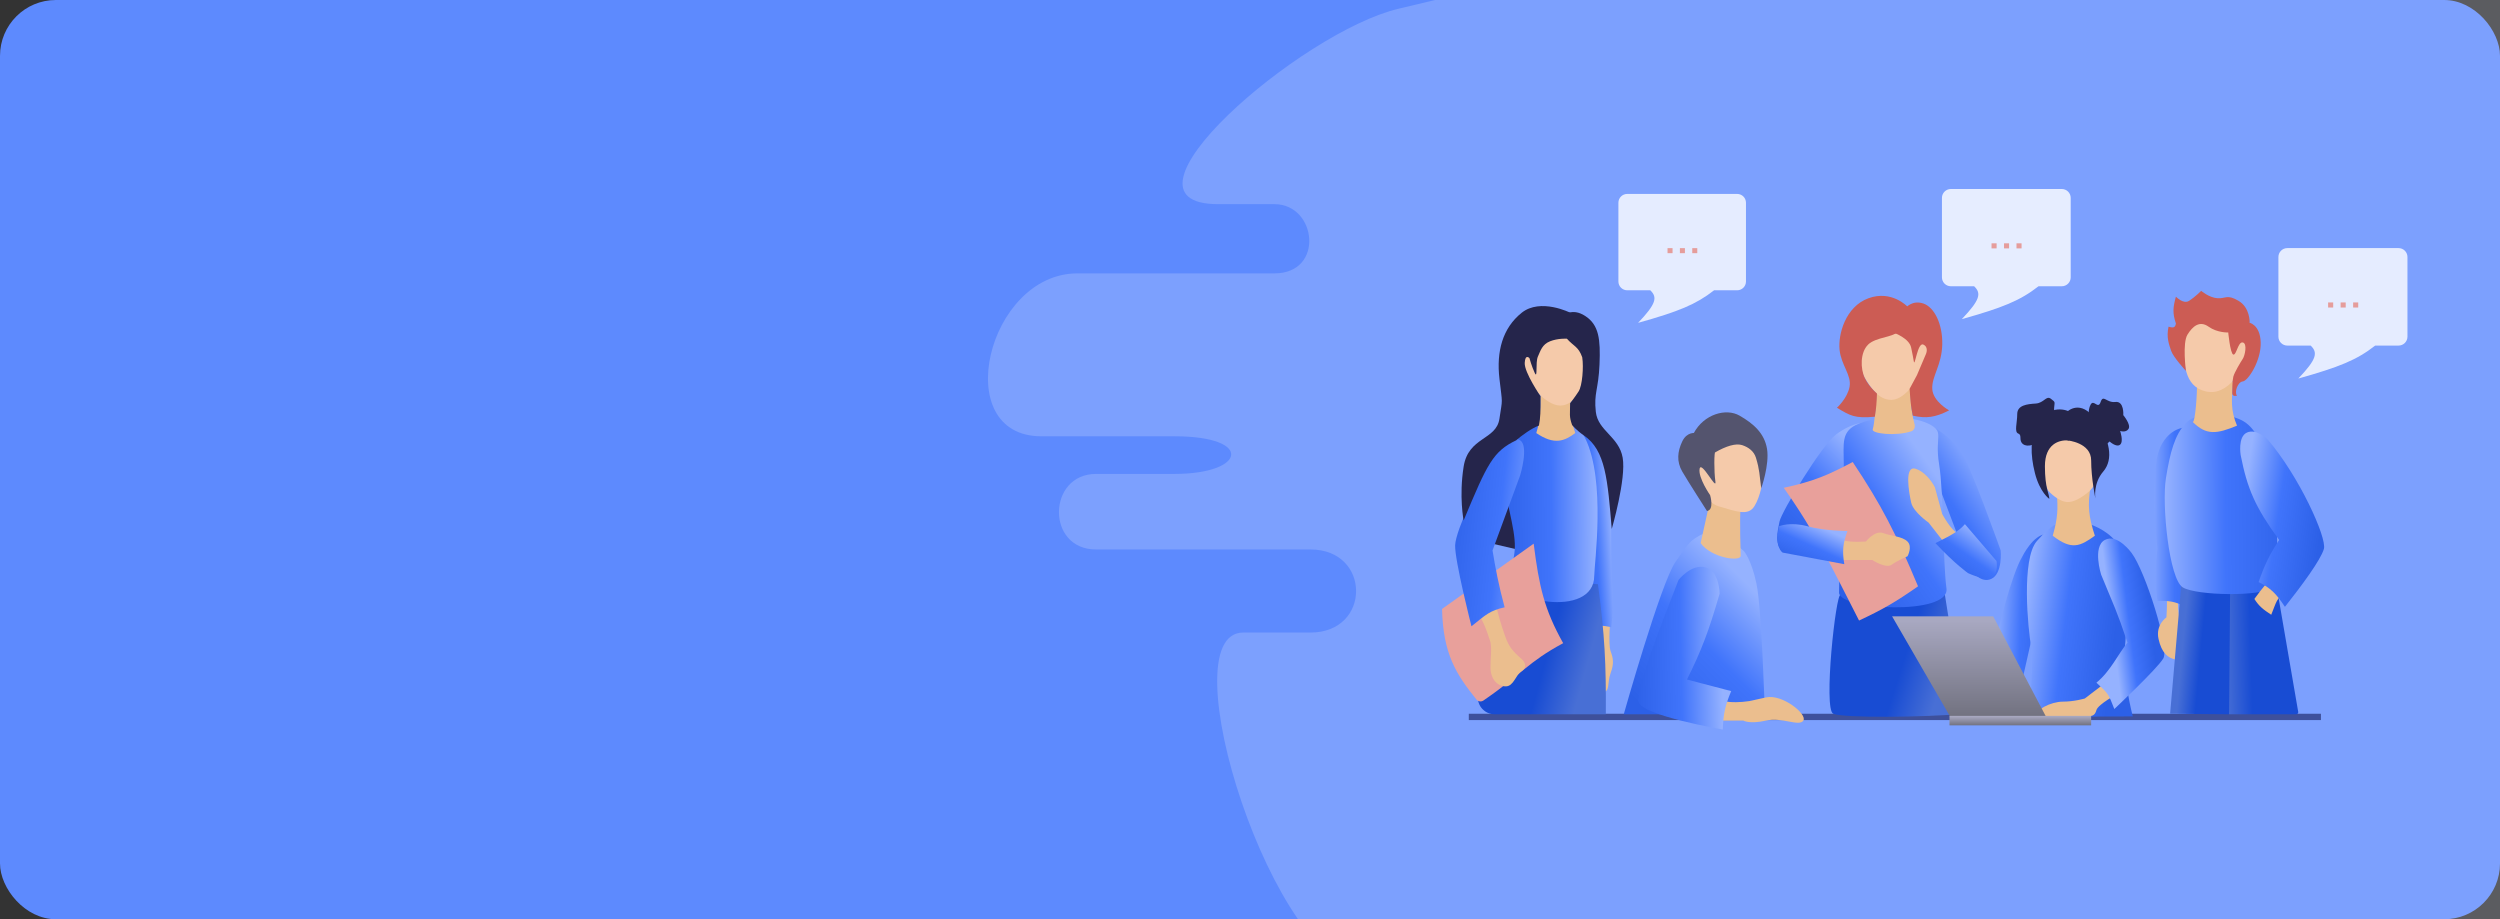 <svg width="582" height="214" viewBox="0 0 582 214" fill="none" xmlns="http://www.w3.org/2000/svg">
<rect x="0" y="0" width="582" height="214" fill="#333333" stroke="none"/>
<g clip-path="url(#clip0_244_2384)">
<rect width="582" height="214" rx="13" fill="#5D8AFE"/>
<path d="M325.579 2.032C348.302 -3.348 409.275 -19.416 484.289 -12.143C505.332 -7.465 520.128 -12.143 536.185 -12.143C552.242 -12.143 584.876 -4.887 596.509 -4.887C608.142 -4.887 619.48 10.95 619.48 24.734C619.48 38.518 606.246 36.085 596.509 36.085C586.772 36.085 586.772 44.267 596.509 44.267H636.284C654.236 44.267 671.456 87.494 653.504 87.494H636.284C628.873 87.494 630.654 92.576 636.212 92.576C641.77 92.576 657.108 90.616 657.108 99.116C657.108 107.616 658.753 124.956 636.212 124.956H606.574C594.223 124.956 598.947 139.063 611.607 139.063H632.29C632.914 139.099 633.389 139.13 633.742 139.157C636.002 139.106 640.86 139.063 650.416 139.063C684.418 139.063 661.23 181.55 646.394 181.55C631.559 181.55 633.914 181.143 624.651 181.55C615.387 181.957 609.7 191.277 621.433 191.277H643.177C653.359 191.277 634.458 212.089 625.052 212.089C615.645 212.089 463.738 229.143 460.936 231.965C449.637 240.479 423.621 229.268 407.38 220.589C391.139 211.91 377.28 226.587 364.929 226.264C352.578 225.942 339.766 226.264 318.223 226.264C296.68 226.264 271.59 147.255 289.427 147.255H305.068C319.272 147.255 319.212 127.917 305.068 127.917H255.159C243.451 127.917 243.839 110.327 255.159 110.327H273.413C290.087 110.327 291.94 101.569 273.413 101.569H242.434C220.816 101.569 229.825 63.643 250.822 63.643H296.68C308.413 63.643 306.561 47.528 296.68 47.528H283.582C256.409 47.528 302.855 7.411 325.579 2.032Z" fill="#EBEFFF" fill-opacity="0.22"/>
<path d="M341.936 166.898L540.313 166.898" stroke="#000038" stroke-opacity="0.5" stroke-width="1.471"/>
<path d="M428.493 138.453C427.363 138.065 424.454 165.146 426.777 166.163C429.1 167.179 447.917 167.024 457.183 166.163L452.77 138.453H428.493Z" fill="url(#paint0_linear_244_2384)"/>
<path d="M456.327 104.737C454.159 101.794 447.131 96.4 445.66 99.097C444.189 101.794 449.828 109.028 449.828 109.028L458.656 132.323C458.656 132.323 460.863 136.001 463.56 134.775C466.258 133.549 465.767 128.155 465.767 128.155C465.767 128.155 458.495 107.679 456.327 104.737Z" fill="url(#paint1_linear_244_2384)"/>
<path d="M427.391 101.181C430.824 98.528 435.361 97.38 437.077 99.342C438.794 101.304 434.135 105.963 434.135 105.963C434.135 105.963 422.242 124.476 420.77 125.457C419.299 126.438 417.215 129.748 415.131 128.4C413.046 127.051 413.782 123.741 414.272 121.411C414.763 119.082 423.958 103.834 427.391 101.181Z" fill="url(#paint2_linear_244_2384)"/>
<path d="M432.786 98.606C428.495 100.323 429.23 103.143 429.23 108.047C429.23 112.951 428.127 133.917 428.127 137.963C428.127 142.009 453.997 143.358 453.139 136.982C452.28 130.607 452.525 114.79 451.422 108.047C450.319 101.304 452.893 100.568 448.847 98.606C444.801 96.645 437.077 96.89 432.786 98.606Z" fill="url(#paint3_linear_244_2384)"/>
<path d="M431.315 107.557C425.766 110.477 422.507 111.998 415.254 113.564C422.847 124.29 426.281 131.782 432.787 144.461C438.165 141.941 441.179 140.243 446.519 136.492C441.328 124.103 438.069 117.672 431.315 107.557Z" fill="#E8A09B"/>
<path d="M434.379 126.07C431.445 126.237 429.973 126.097 427.636 125.457L426.655 130.361H435.851C435.851 130.361 439.039 132.446 440.387 131.465C441.736 130.484 444.065 129.503 444.065 129.503C444.065 129.503 445.291 127.296 444.065 126.07C442.839 124.844 440.387 124.844 438.425 124.108C436.464 123.373 434.379 126.07 434.379 126.07Z" fill="#EBBE8E"/>
<path d="M430.09 123.618C430.09 123.618 424.818 123.618 420.772 122.515C416.726 121.411 414.151 122.515 414.151 122.515C413.048 127.542 415.009 128.645 415.009 128.645L429.354 131.342C428.827 128.142 429.057 126.467 430.09 123.618Z" fill="url(#paint4_linear_244_2384)"/>
<path d="M452.158 119.695C453.901 122.738 455.002 124.029 457.308 125.212L454.243 128.4C452.334 125.963 451.161 124.461 448.97 121.656C448.97 121.656 445.415 119.204 444.924 116.997C444.434 114.79 443.208 108.17 446.028 109.151C448.848 110.131 450.442 113.442 450.442 113.442L452.158 119.695Z" fill="#EBBE8E"/>
<path d="M457.43 122.024C456.239 123.38 454.975 124.288 450.564 126.438C455.127 131.325 458.166 133.427 458.166 133.427C458.166 133.427 462.58 135.511 463.929 134.285C465.277 133.059 464.787 130.607 464.787 130.607L457.43 122.024Z" fill="url(#paint5_linear_244_2384)"/>
<path d="M436.833 89.901C436.867 93.945 436.343 98.852 435.975 99.955C435.643 100.949 441.327 101.599 444.928 100.414C445.589 100.196 445.889 99.476 445.715 98.802C444.842 95.404 444.785 93.322 444.802 89.901H436.833Z" fill="#EBBE8E"/>
<path d="M432.42 79.603C432.297 75.311 436.466 72.001 440.266 72.001C444.067 72.001 447.132 74.698 448.481 79.603C449.83 84.507 445.661 89.166 445.661 89.166C445.661 89.166 443.209 93.089 440.266 93.089C437.324 93.089 435.485 90.147 434.381 88.43C433.278 86.714 432.542 83.894 432.42 79.603Z" fill="#F5CAAA"/>
<path d="M442.596 76.537C443.944 74.576 444.067 71.388 444.067 71.388C444.067 71.388 440.389 67.464 434.994 69.426C429.599 71.388 427.883 77.886 428.251 81.442C428.619 84.997 431.071 87.327 430.58 90.024C430.09 92.721 427.638 94.928 427.638 94.928C430.705 96.753 431.719 97.451 436.465 97.013C436.809 94.897 436.877 93.718 436.956 91.618C436.956 91.618 434.504 89.534 433.768 87.081C433.032 84.629 433.278 80.951 435.73 79.602C438.182 78.254 441.247 78.499 442.596 76.537Z" fill="#CC5C54"/>
<path d="M447.743 70.652C445.169 69.794 443.697 71.633 443.697 71.633L441 77.518C441 77.518 444.486 78.744 444.923 80.951C445.361 83.158 445.291 82.668 445.536 84.139C445.782 85.61 446.395 79.602 447.743 80.215C449.092 80.829 448.356 82.422 448.356 82.422L446.272 87.327L444.556 90.514C444.727 93 444.802 94.402 445.291 96.767C448.436 97.466 450.492 97.19 453.751 95.541C453.751 95.541 449.95 93.457 449.828 90.514C449.705 87.572 452.046 84.983 452.157 80.215C452.268 75.448 450.318 71.51 447.743 70.652Z" fill="#CC5C54"/>
<path d="M470.761 129.626C470.761 129.626 473.336 124.354 476.401 124.354C479.466 124.354 477.137 132.323 477.137 132.323C473.664 145.042 472.226 151.711 469.167 165.917L462.424 158.438C465.225 145.447 468.432 133.549 470.761 129.626Z" fill="url(#paint6_linear_244_2384)"/>
<path d="M474.195 125.948C477.873 121.779 478.977 122.024 478.977 122.024H486.456C486.456 122.024 490.134 123.128 492.464 125.948C494.793 128.768 495.406 144.216 494.671 150.592C493.935 156.967 496.51 166.776 496.51 166.776L472.234 166.898C472.234 166.898 473.582 154.76 472.846 150.592C472.111 146.423 470.517 130.116 474.195 125.948Z" fill="url(#paint7_linear_244_2384)"/>
<path d="M485.35 162.607L491.113 158.193L493.197 161.381C493.197 161.381 488.415 163.956 488.048 165.304C487.68 166.653 487.067 166.776 485.35 166.776C483.634 166.776 481.672 166.898 480.201 166.776C478.729 166.653 475.419 168.247 474.438 166.776C473.457 165.304 477.503 163.343 480.201 163.343C482.898 163.343 485.35 162.607 485.35 162.607Z" fill="#EBBE8E"/>
<path d="M489.15 133.794C489.15 133.794 487.066 127.296 490.009 125.702C492.951 124.109 496.262 128.768 496.262 128.768C499.449 133.059 505.089 150.837 503.618 153.289C502.147 155.741 492.215 165.059 492.215 165.059C490.8 161.363 490.745 161.453 488.047 158.929C491.357 156.231 493.052 152.293 495.281 149.611C492.743 142.009 492.128 141.065 489.15 133.794Z" fill="url(#paint8_linear_244_2384)"/>
<path d="M478.854 114.668C479.073 118.641 479.101 120.426 477.873 124.721C482.313 128.169 484.28 127.16 487.682 124.721C486.241 120.271 485.939 117.751 486.701 113.196L478.854 114.668Z" fill="#EBBE8E"/>
<path d="M474.929 102.284C474.929 102.284 476.277 97.135 481.427 97.135C486.576 97.135 488.538 102.284 488.538 102.284C489.274 110.254 488.293 112.338 486.576 114.177C486.576 114.177 483.756 116.875 481.427 116.875C479.097 116.875 476.768 114.177 476.768 114.177C474.929 109.641 474.483 108.854 474.929 102.284Z" fill="#F5CAAA"/>
<path d="M481.306 95.786V102.53C481.306 102.53 486.823 103.02 486.823 107.189C486.823 111.357 487.804 116.016 487.804 116.016C487.804 116.016 487.225 112.583 489.643 109.763C492.06 106.944 491.237 102.407 487.804 97.625C484.371 92.844 481.306 95.786 481.306 95.786Z" fill="#25254B"/>
<path d="M481.671 95.786V102.53C479.274 102.337 476.056 103.4 476.056 108.549C476.056 113.699 477.083 114.989 477.083 116.147C477.083 116.147 474.868 114.631 473.73 110.131C472.593 105.631 472.701 101.956 474.193 99.097C477.135 93.457 481.671 95.786 481.671 95.786Z" fill="#25254B"/>
<path d="M486.7 94.192C485.964 95.541 486.332 97.282 486.332 97.871C489.03 98.851 489.03 101.058 489.888 103.878L491.114 102.775C491.114 102.775 492.708 104.246 493.566 103.511C494.424 102.775 493.566 100.323 493.566 100.323C493.566 100.323 494.915 100.813 495.528 99.832C496.141 98.852 494.302 96.644 494.302 96.644C494.302 96.644 494.547 93.334 492.463 93.579C490.378 93.825 489.643 91.74 489.03 93.579C488.416 95.418 487.436 92.844 486.7 94.192Z" fill="#25254B"/>
<path d="M478.192 95.051C478.069 96.645 480.154 96.89 480.154 96.89C476.326 98.421 474.91 98.284 473.901 103.265C473.901 103.265 472.062 104.246 470.958 103.388C469.855 102.53 470.836 101.304 469.855 100.936C468.874 100.568 469.61 98.484 469.61 96.399C469.61 94.315 471.939 94.07 473.901 93.947C475.863 93.825 476.353 91.986 477.456 92.844C478.56 93.702 478.315 93.457 478.192 95.051Z" fill="#25254B"/>
<path d="M464.017 143.48H440.477L453.963 166.776H476.278L464.017 143.48Z" fill="url(#paint9_linear_244_2384)"/>
<path d="M486.821 168.86H453.84V166.653H486.821V168.86Z" fill="url(#paint10_linear_244_2384)"/>
<path d="M390.026 130.852C393.459 125.825 393.704 125.825 395.789 124.599C397.873 123.373 402.616 125.303 405.965 128.277C405.965 128.277 407.682 130.116 408.908 135.879C410.134 141.641 410.869 166.285 410.869 166.285H378.011C378.011 166.285 386.593 135.879 390.026 130.852Z" fill="url(#paint11_linear_244_2384)"/>
<path d="M407.192 163.22C405.223 163.523 402.944 163.581 401.307 163.22L398.609 167.757H405.843C405.843 167.757 407.314 168.615 411.115 167.757C414.916 166.898 418.839 169.228 419.82 167.757C420.801 166.285 414.916 161.504 411.115 162.362C407.314 163.22 407.192 163.22 407.192 163.22Z" fill="#EBBE8E"/>
<path d="M390.762 135.021C390.762 135.021 393.705 131.22 397.015 132.078C400.326 132.936 400.326 138.208 400.326 138.208C397.749 147.109 396.06 151.494 392.724 158.193L403.023 160.89C401.641 164.194 401.185 166.149 401.061 169.841C401.061 169.841 381.935 166.53 381.444 163.343C380.954 160.155 386.717 145.342 390.762 135.021Z" fill="url(#paint12_linear_244_2384)"/>
<path d="M398.488 114.79L395.913 126.438C398.392 129.889 405.231 130.852 405.231 129.381C405.231 127.909 404.926 121.871 405.231 117.365L398.488 114.79Z" fill="#EBBE8E"/>
<path d="M410.379 111.725C410.379 111.725 409.889 115.526 408.418 117.856C406.946 120.185 404.249 119.082 400.08 117.856C395.912 116.63 393.459 108.292 393.459 108.292C393.459 108.292 393.214 104.001 396.034 101.426C398.854 98.852 400.816 98.785 405.107 99.955C409.398 101.125 410.379 111.725 410.379 111.725Z" fill="#F5CAAA"/>
<path d="M394.319 100.813C395.861 101.524 397.497 102.847 399.224 105.35C401.881 103.804 404.128 103.143 405.599 103.633C407.07 104.124 408.321 105.045 408.787 106.576C409.645 109.396 409.591 110.462 410.013 113.687C410.013 113.687 411.975 108.17 411.362 104.491C410.749 100.813 408.174 98.606 404.986 96.767C401.798 94.928 396.653 96.449 394.319 100.813Z" fill="#54546E"/>
<path d="M394.686 100.813C397.132 101.69 398.037 102.774 399.345 105.105C399.031 105.104 399.002 109.764 399.345 112.093C399.688 114.422 396.035 107.066 395.667 109.151C395.299 111.235 398.119 115.281 398.119 115.281C398.119 115.281 399.146 118.725 397.384 118.959C397.384 118.959 392.97 112.093 391.621 109.764C390.272 107.434 390.518 105.105 391.621 102.775C392.725 100.445 394.686 100.813 394.686 100.813Z" fill="#54546E"/>
<path d="M354.221 128.155L346.864 126.438L352.995 113.687L354.221 128.155Z" fill="#25254B"/>
<path d="M374.942 151.572C374.329 149.856 374.942 143.48 374.942 143.48H371.877V151.572C371.877 151.572 370.981 153.684 371.141 155.373C371.359 157.662 371.019 161.136 372.98 161.136C374.942 161.136 374.084 159.051 374.942 156.722C375.8 154.392 375.555 153.289 374.942 151.572Z" fill="#EBBE8E"/>
<path d="M373.148 106.282C373.148 106.282 370.206 100.765 367.141 100.275C364.075 99.784 367.141 106.282 367.141 106.282C368.91 114.144 369.349 118.955 369.348 128.106C370.002 135.537 370.001 140.211 369.348 146.007C371.437 145.532 372.693 145.498 375.11 146.007C375.887 139.95 375.11 137.179 375.11 129.945C375.11 121.24 375.11 112.413 373.148 106.282Z" fill="url(#paint13_linear_244_2384)"/>
<path d="M348.946 134.653C346.108 145.048 345.038 151.748 344.06 162.022C343.841 164.312 345.651 166.285 347.952 166.285H373.835C373.914 154.448 373.581 147.817 371.996 136.001L348.946 134.653Z" fill="url(#paint14_linear_244_2384)"/>
<path d="M351.276 118.346C349.314 109.518 350.519 100.446 357.385 98.606H365.543C365.543 98.606 367.21 98.316 369.04 102.044C373.904 111.951 371.139 131.342 371.139 134.04C371.139 144.236 349.56 139.925 351.276 134.04C352.993 128.155 353.238 127.174 351.276 118.346Z" fill="url(#paint15_linear_244_2384)"/>
<path d="M335.706 141.764C335.969 152.314 338.986 156.937 343.706 162.835C344.103 163.331 344.816 163.439 345.34 163.08C354.441 156.844 355.607 154.192 363.906 149.733C359.454 141.773 358.302 136.483 357.04 126.561L335.706 141.764Z" fill="#E8A09B"/>
<path d="M346.986 149.488C345.829 145.834 345.063 144.217 343.553 141.887L347.967 139.557C348.771 143.067 349.289 145.03 350.541 148.507C351.253 150.385 351.967 151.455 354.219 153.412C355.078 154.157 355.568 155.373 354.219 156.231C352.871 157.09 352.38 159.787 350.541 159.787C348.702 159.787 346.986 158.193 346.986 155.373C346.986 152.553 347.332 151.604 346.986 149.488Z" fill="#EBBE8E"/>
<path d="M346.85 107.422C348.934 103.499 351.804 101.161 353.888 102.51C355.972 103.859 353.888 110.669 353.888 110.669L347.463 128.142C348.076 131.943 348.934 136.48 350.283 141.384C346.85 142.12 345.832 143.163 342.558 145.798C342.558 145.798 338.635 130.472 338.758 126.916C338.88 123.361 344.766 111.345 346.85 107.422Z" fill="url(#paint16_linear_244_2384)"/>
<path d="M358.633 91.495C358.633 94.806 358.633 97.626 357.652 100.813C361.891 103.718 364.273 102.653 366.725 100.813C365.357 96.523 365.689 96.445 365.622 91.495H358.633Z" fill="#EBBE8E"/>
<path d="M354.097 82.03C354.48 77.249 358.708 74.429 362.925 74.306C367.142 74.184 368.16 77.617 369.055 81.54C369.949 85.463 368.066 89.878 368.066 89.878C368.066 89.878 367.291 93.652 363.911 94.351C360.531 95.05 356.565 89.878 356.565 89.878C356.565 89.878 353.714 86.811 354.097 82.03Z" fill="#F5CAAA"/>
<path d="M364.764 78.843C364.642 76.056 365.028 74.66 365.622 72.835C365.622 72.835 358.633 69.279 354.219 72.835C349.806 76.391 348.334 81.785 349.07 88.161C349.806 94.536 349.806 92.452 349.07 97.479C348.334 102.506 341.836 101.647 340.733 108.636C339.629 115.625 340.733 121.159 340.733 121.159C346.25 107.917 347.594 105.074 352.956 102.51C354.059 101.529 356.549 99.686 358.265 99.073C358.633 96.988 358.633 96.166 358.633 92.243V92.243C358.633 92.243 354.832 86.689 354.955 84.483C355.078 82.276 356.058 83.379 356.058 83.379C356.058 83.379 356.549 85.218 357.285 86.812C358.02 88.406 357.407 84.36 358.02 83.011C358.633 81.663 359.001 80.191 360.84 79.456C362.679 78.72 364.764 78.843 364.764 78.843Z" fill="#25254B"/>
<path d="M368.341 83.162C367.438 80.652 366.412 80.676 364.763 78.843C363.551 77.494 363.292 74.306 363.905 73.57C363.905 73.57 365.867 71.486 369.054 73.57C372.242 75.655 372.61 78.965 372.365 84.85C372.12 90.735 371.016 91.471 371.507 95.885C371.997 100.299 376.901 101.647 377.759 106.552C378.618 111.456 375.218 123.14 375.218 123.14C374.237 111.738 373.819 104.841 368.691 101.344C367.015 100.202 365.989 98.95 365.989 98.95C365.253 96.866 365.523 96.46 365.523 93.885C365.523 93.885 366.71 92.37 367.525 91.088C368.341 89.806 368.709 85.492 368.341 83.162Z" fill="#25254B"/>
<path d="M376.764 47.2C376.764 46.066 377.683 45.146 378.817 45.146H404.409C405.544 45.146 406.463 46.066 406.463 47.2V65.525C406.463 66.659 405.544 67.579 404.409 67.579H399.038C394.79 70.903 390.721 72.537 381.345 75.162C385.62 70.68 385.869 69.199 384.189 67.579H378.817C377.683 67.579 376.764 66.659 376.764 65.525V47.2Z" fill="white" fill-opacity="0.8"/>
<path d="M388.201 58.938V57.767H389.371V58.938H388.201ZM391.079 58.938V57.767H392.25V58.938H391.079ZM393.958 58.938V57.767H395.129V58.938H393.958Z" fill="#E59D9B"/>
<path d="M452.085 46.073C452.085 44.928 453.013 44 454.158 44H479.987C481.132 44 482.06 44.928 482.06 46.073V64.568C482.06 65.713 481.132 66.641 479.987 66.641H474.566C470.279 69.996 466.172 71.644 456.709 74.294C461.023 69.77 461.275 68.276 459.579 66.641H454.158C453.013 66.641 452.085 65.713 452.085 64.568V46.073Z" fill="white" fill-opacity="0.81"/>
<path d="M463.629 57.827V56.645H464.81V57.827H463.629ZM466.534 57.827V56.645H467.715V57.827H466.534ZM469.439 57.827V56.645H470.621V57.827H469.439Z" fill="#E59D9B"/>
<path d="M529.97 136.369L535.025 165.74C535.074 166.025 534.855 166.285 534.566 166.285H518.935L517.954 136.369H529.97Z" fill="url(#paint17_linear_244_2384)"/>
<path d="M504.345 143.726C504.504 141.079 504.515 139.546 504.345 137.228H507.533C506.898 139.861 506.856 141.828 507.533 144.461C507.533 144.461 506.675 148.262 507.533 149.488C508.391 150.714 508.146 153.902 506.43 153.534C504.713 153.166 503.242 152.063 502.506 148.753C501.771 145.442 504.345 143.726 504.345 143.726Z" fill="#EBBE8E"/>
<path d="M502.26 106.085C503.118 102.407 505.693 99.587 509.126 99.465C512.559 99.342 509.862 108.783 509.862 108.783C509.126 111.971 508.988 121.886 509.126 127.296C509.264 132.707 509.185 135.741 508.636 141.151C506.336 140.069 504.939 139.77 502.26 139.925C501.631 135.764 501.578 133.138 502.26 127.664C501.223 119.237 501.402 109.764 502.26 106.085Z" fill="url(#paint18_linear_244_2384)"/>
<path d="M507.777 136.369L505.202 166.163L518.934 166.285L519.179 136.369H507.777Z" fill="url(#paint19_linear_244_2384)"/>
<path d="M504.221 111.358C503.24 117.488 504.956 134.775 508.144 136.737C511.332 138.699 526.78 138.944 528.987 136.737C531.194 134.53 529.968 116.384 528.252 109.518C526.535 102.652 524.819 98.974 521.14 97.503C517.462 96.032 511.455 95.787 508.88 98.484C506.305 101.181 505.202 105.227 504.221 111.358Z" fill="url(#paint20_linear_244_2384)"/>
<path d="M528.743 134.285C527.033 136.774 527.034 136.356 524.819 139.435C525.901 141.137 526.86 141.882 528.743 143.113C530.076 139.841 529.758 139.791 532.176 137.35L528.743 134.285Z" fill="#EBBE8E"/>
<path d="M521.631 105.963C521.631 105.963 520.896 101.672 523.103 100.691C525.31 99.71 527.884 102.285 527.884 102.285C535.231 110.824 541.739 125.212 541.003 127.787C540.268 130.362 535.774 136.415 531.93 141.273C529.894 138.17 528.56 136.861 525.8 135.511C527.303 131.254 528.356 129.113 530.582 125.702C525.014 118.078 523.166 113.752 521.631 105.963Z" fill="url(#paint21_linear_244_2384)"/>
<path d="M511.457 88.798C511.54 91.507 511.058 98.296 510.477 98.239C513.656 101.41 516.082 101.024 520.776 99.097C519.278 95.499 519.452 93.112 519.917 88.798H511.457Z" fill="#EBBE8E"/>
<path d="M508.147 80.215C508.638 84.016 508.147 89.901 513.542 91.127C518.937 92.353 522.247 85.365 523.228 83.158C524.209 80.951 524.413 72.362 517.343 71.756C510.273 71.15 507.657 76.415 508.147 80.215Z" fill="#F5CAAA"/>
<path d="M522.123 79.725C521.02 79.48 520.652 82.729 519.916 82.545C519.181 82.361 518.69 77.028 518.69 77.028C520.661 76.502 521.724 76.261 523.472 75.066C523.472 75.066 526.169 75.434 526.292 79.725C526.415 84.016 523.313 88.7 522.123 88.798C520.934 88.895 520.097 91.371 520.775 92.108C520.775 92.108 519.671 92.476 519.671 91.495C519.671 90.514 519.671 88.675 519.916 87.695C520.162 86.714 521.633 84.261 522.123 83.526C522.614 82.79 523.227 79.97 522.123 79.725Z" fill="#CC5C54"/>
<path d="M523.717 75.066C522.305 76.346 521.232 76.866 518.69 77.395C518.69 77.395 516.238 77.518 514.154 76.047C512.07 74.576 510.476 75.924 509.25 77.886C508.024 79.848 508.882 86.346 508.882 86.346C508.882 86.346 505.939 83.158 505.449 81.687C504.958 80.216 504.283 78.565 504.836 76.047C506.035 76.41 506.397 76.231 506.552 75.311C505.729 72.869 505.876 71.5 506.552 69.058C506.552 69.058 508.269 70.897 509.617 70.039C510.966 69.181 512.437 67.71 512.437 67.71C512.437 67.71 514.277 69.303 516.238 69.426C518.2 69.549 518.445 68.445 521.142 70.039C523.84 71.633 523.717 75.066 523.717 75.066Z" fill="#CC5C54"/>
<path d="M530.413 59.835C530.413 58.687 531.343 57.757 532.491 57.757H558.38C559.527 57.757 560.457 58.687 560.457 59.835V78.373C560.457 79.52 559.527 80.45 558.38 80.45H552.946C548.649 83.813 544.533 85.466 535.048 88.121C539.372 83.587 539.624 82.089 537.924 80.45H532.491C531.343 80.45 530.413 79.52 530.413 78.373V59.835Z" fill="white" fill-opacity="0.8"/>
<path d="M541.984 71.593V70.408H543.168V71.593H541.984ZM544.896 71.593V70.408H546.08V71.593H544.896ZM547.808 71.593V70.408H548.993V71.593H547.808Z" fill="#E59D9B"/>
</g>
<defs>
<linearGradient id="paint0_linear_244_2384" x1="426.164" y1="150.093" x2="452.118" y2="158.296" gradientUnits="userSpaceOnUse">
<stop offset="0.016" stop-color="#184CD3"/>
<stop offset="0.635" stop-color="#184CD3"/>
<stop offset="1" stop-color="#486FD5"/>
</linearGradient>
<linearGradient id="paint1_linear_244_2384" x1="445.415" y1="129.922" x2="467.401" y2="114.534" gradientUnits="userSpaceOnUse">
<stop stop-color="#2C60E7"/>
<stop offset="0.547" stop-color="#4074FB"/>
<stop offset="1" stop-color="#95B2FF"/>
</linearGradient>
<linearGradient id="paint2_linear_244_2384" x1="413.735" y1="124.492" x2="433.112" y2="105.437" gradientUnits="userSpaceOnUse">
<stop stop-color="#2C60E7"/>
<stop offset="0.547" stop-color="#4074FB"/>
<stop offset="1" stop-color="#95B2FF"/>
</linearGradient>
<linearGradient id="paint3_linear_244_2384" x1="428.127" y1="135.235" x2="454.778" y2="116.219" gradientUnits="userSpaceOnUse">
<stop stop-color="#2C60E7"/>
<stop offset="0.547" stop-color="#4074FB"/>
<stop offset="1" stop-color="#95B2FF"/>
</linearGradient>
<linearGradient id="paint4_linear_244_2384" x1="413.814" y1="130.045" x2="418.298" y2="120.189" gradientUnits="userSpaceOnUse">
<stop stop-color="#2C60E7"/>
<stop offset="0.547" stop-color="#4074FB"/>
<stop offset="1" stop-color="#95B2FF"/>
</linearGradient>
<linearGradient id="paint5_linear_244_2384" x1="450.564" y1="132.911" x2="458.157" y2="122.098" gradientUnits="userSpaceOnUse">
<stop stop-color="#2C60E7"/>
<stop offset="0.547" stop-color="#4074FB"/>
<stop offset="1" stop-color="#95B2FF"/>
</linearGradient>
<linearGradient id="paint6_linear_244_2384" x1="477.995" y1="143.358" x2="464.326" y2="142.754" gradientUnits="userSpaceOnUse">
<stop stop-color="#2C60E7"/>
<stop offset="0.547" stop-color="#4074FB"/>
<stop offset="1" stop-color="#95B2FF"/>
</linearGradient>
<linearGradient id="paint7_linear_244_2384" x1="493.69" y1="137.228" x2="472.166" y2="134.685" gradientUnits="userSpaceOnUse">
<stop stop-color="#2C60E7"/>
<stop offset="0.547" stop-color="#4074FB"/>
<stop offset="1" stop-color="#95B2FF"/>
</linearGradient>
<linearGradient id="paint8_linear_244_2384" x1="499.817" y1="137.227" x2="490.737" y2="138.351" gradientUnits="userSpaceOnUse">
<stop stop-color="#2C60E7"/>
<stop offset="0.547" stop-color="#4074FB"/>
<stop offset="1" stop-color="#95B2FF"/>
</linearGradient>
<linearGradient id="paint9_linear_244_2384" x1="458.371" y1="144.521" x2="458.371" y2="168.847" gradientUnits="userSpaceOnUse">
<stop stop-color="#A8A8C1"/>
<stop offset="1" stop-color="#6D6D7A"/>
</linearGradient>
<linearGradient id="paint10_linear_244_2384" x1="470.325" y1="166.751" x2="470.325" y2="169.056" gradientUnits="userSpaceOnUse">
<stop stop-color="#A8A8C1"/>
<stop offset="1" stop-color="#6D6D7A"/>
</linearGradient>
<linearGradient id="paint11_linear_244_2384" x1="378.011" y1="160.43" x2="404.853" y2="134.037" gradientUnits="userSpaceOnUse">
<stop stop-color="#2C60E7"/>
<stop offset="0.547" stop-color="#4074FB"/>
<stop offset="1" stop-color="#95B2FF"/>
</linearGradient>
<linearGradient id="paint12_linear_244_2384" x1="379.973" y1="163.22" x2="401.101" y2="162.731" gradientUnits="userSpaceOnUse">
<stop stop-color="#2C60E7"/>
<stop offset="0.547" stop-color="#4074FB"/>
<stop offset="1" stop-color="#95B2FF"/>
</linearGradient>
<linearGradient id="paint13_linear_244_2384" x1="367.018" y1="133.011" x2="376.104" y2="132.415" gradientUnits="userSpaceOnUse">
<stop stop-color="#2C60E7"/>
<stop offset="0.547" stop-color="#4074FB"/>
<stop offset="1" stop-color="#95B2FF"/>
</linearGradient>
<linearGradient id="paint14_linear_244_2384" x1="343.927" y1="147.614" x2="369.539" y2="154.628" gradientUnits="userSpaceOnUse">
<stop offset="0.016" stop-color="#184CD3"/>
<stop offset="0.635" stop-color="#184CD3"/>
<stop offset="1" stop-color="#486FD5"/>
</linearGradient>
<linearGradient id="paint15_linear_244_2384" x1="348.334" y1="125.702" x2="371.899" y2="125.535" gradientUnits="userSpaceOnUse">
<stop stop-color="#2C60E7"/>
<stop offset="0.547" stop-color="#4074FB"/>
<stop offset="1" stop-color="#95B2FF"/>
</linearGradient>
<linearGradient id="paint16_linear_244_2384" x1="333.853" y1="137.461" x2="358.24" y2="140.016" gradientUnits="userSpaceOnUse">
<stop stop-color="#2C60E7"/>
<stop offset="0.547" stop-color="#4074FB"/>
<stop offset="1" stop-color="#95B2FF"/>
</linearGradient>
<linearGradient id="paint17_linear_244_2384" x1="535.119" y1="159.051" x2="517.954" y2="159.542" gradientUnits="userSpaceOnUse">
<stop offset="0.016" stop-color="#184CD3"/>
<stop offset="0.635" stop-color="#184CD3"/>
<stop offset="1" stop-color="#486FD5"/>
</linearGradient>
<linearGradient id="paint18_linear_244_2384" x1="514.031" y1="113.687" x2="499.793" y2="113.7" gradientUnits="userSpaceOnUse">
<stop stop-color="#2C60E7"/>
<stop offset="0.547" stop-color="#4074FB"/>
<stop offset="1" stop-color="#95B2FF"/>
</linearGradient>
<linearGradient id="paint19_linear_244_2384" x1="519.179" y1="160.768" x2="507.266" y2="159.663" gradientUnits="userSpaceOnUse">
<stop offset="0.016" stop-color="#184CD3"/>
<stop offset="0.635" stop-color="#184CD3"/>
<stop offset="1" stop-color="#486FD5"/>
</linearGradient>
<linearGradient id="paint20_linear_244_2384" x1="535.363" y1="125.212" x2="503.976" y2="125.269" gradientUnits="userSpaceOnUse">
<stop stop-color="#2C60E7"/>
<stop offset="0.547" stop-color="#4074FB"/>
<stop offset="1" stop-color="#95B2FF"/>
</linearGradient>
<linearGradient id="paint21_linear_244_2384" x1="541.003" y1="118.837" x2="522.332" y2="116.07" gradientUnits="userSpaceOnUse">
<stop stop-color="#2C60E7"/>
<stop offset="0.547" stop-color="#4074FB"/>
<stop offset="1" stop-color="#95B2FF"/>
</linearGradient>
<clipPath id="clip0_244_2384">
<rect width="582" height="214" fill="white"/>
</clipPath>
</defs>
</svg>
